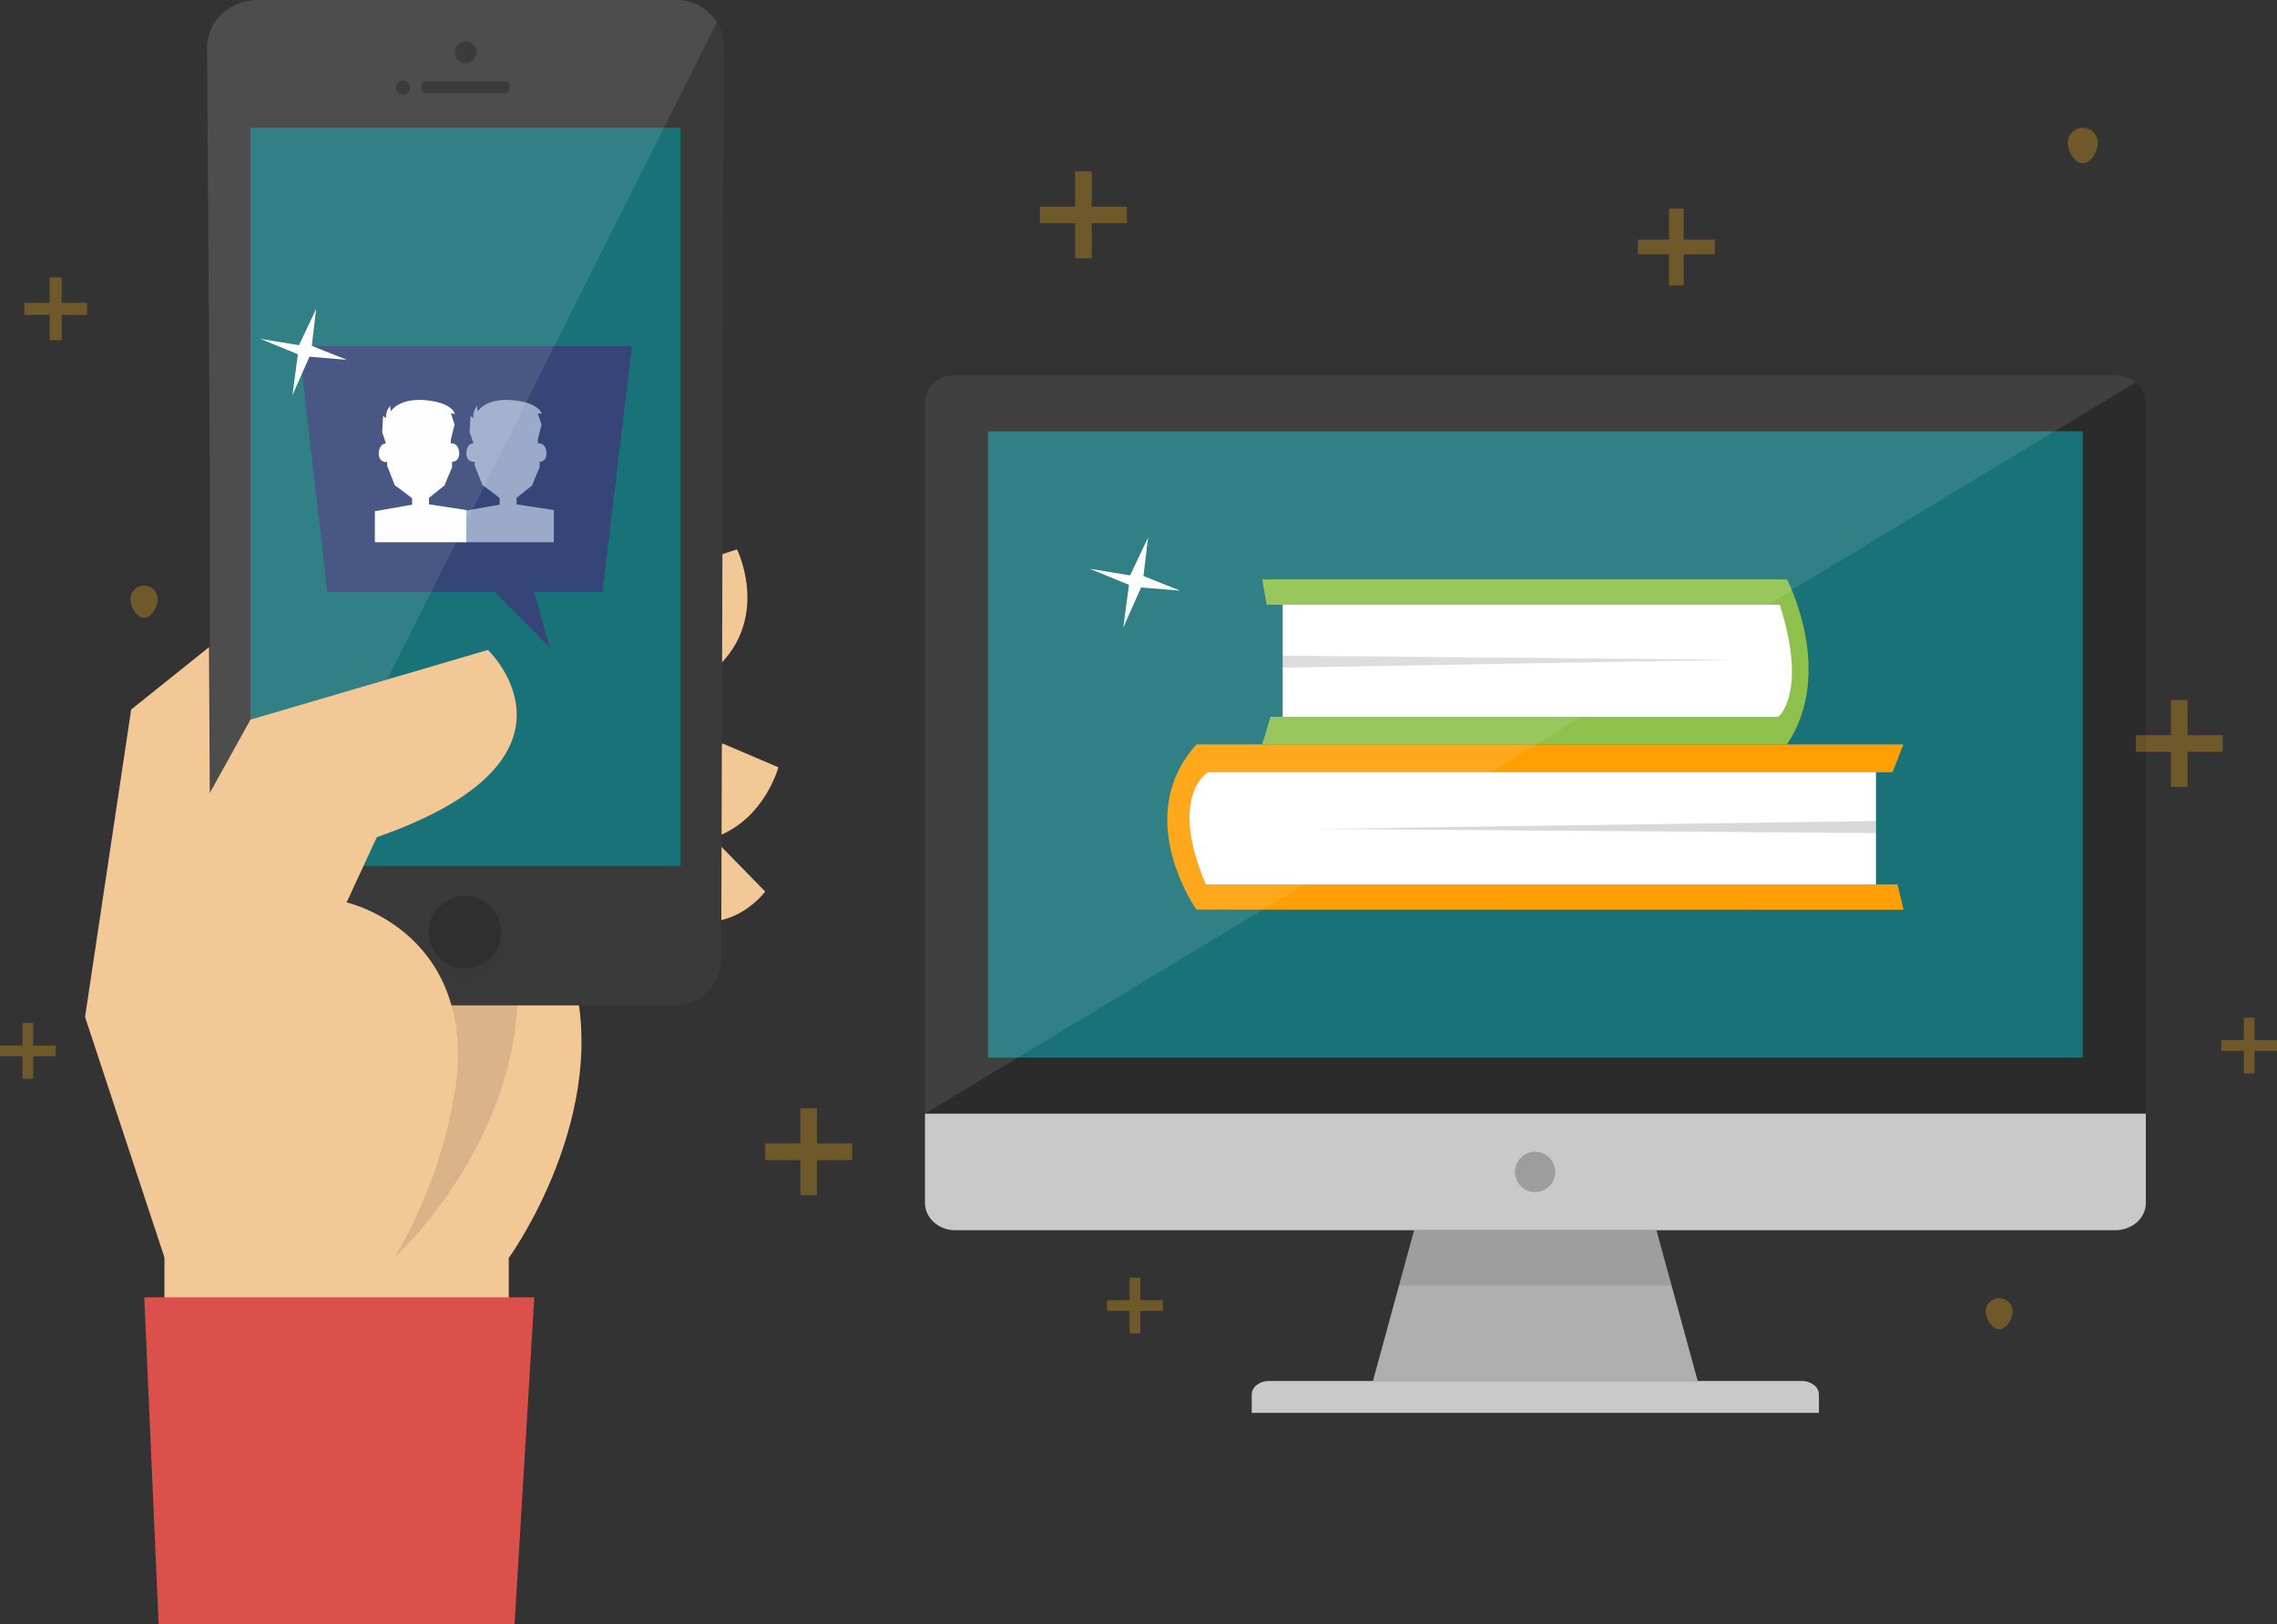 <svg xmlns="http://www.w3.org/2000/svg" xmlns:xlink="http://www.w3.org/1999/xlink" viewBox="0 0 418.7 298.7"><rect x="0" y="0" width="418.7" height="298.7" fill="#333333" stroke="none"/><defs><style>.cls-1{fill:none;}.cls-15,.cls-2{fill:#fcb216;}.cls-14,.cls-2{opacity:0.3;}.cls-3{fill:#afafaf;}.cls-4{fill:#c9c9c9;}.cls-5{fill:#2b2b2b;}.cls-6{fill:#197278;}.cls-11,.cls-7{fill:#fff;}.cls-8{fill:#8ec14c;}.cls-9{opacity:0.15;}.cls-10{fill:#ff9f03;}.cls-11,.cls-13{opacity:0.1;}.cls-12{fill:#9d9d9d;}.cls-16{fill:#f2c897;}.cls-17{fill:#3a3a3a;}.cls-18{fill:#354578;}.cls-19{fill:#9baac9;}.cls-20{fill:#fefefe;}.cls-21{opacity:0.4;}.cls-22{clip-path:url(#clip-path);}.cls-23{clip-path:url(#clip-path-2);}.cls-24{fill:#383838;}.cls-25,.cls-26{fill:#262626;}.cls-25{opacity:0.5;}.cls-27{fill:#db504a;}</style><clipPath id="clip-path"><rect class="cls-1" x="77.34" y="164.47" width="16.27" height="16.26"/></clipPath><clipPath id="clip-path-2"><rect class="cls-1" x="77.34" y="164.47" width="16.28" height="16.26"/></clipPath></defs><title>start-leveling-img</title><g id="Layer_2" data-name="Layer 2"><g id="Layer_1-2" data-name="Layer 1"><path class="cls-2" d="M29,110.18c0,1.38-1.12,3.41-2.5,3.41s-2.5-2-2.5-3.41a2.5,2.5,0,0,1,5,0Z"/><polygon class="cls-3" points="312.18 253.93 252.46 253.93 260.04 226.18 304.58 226.18 312.18 253.93"/><path class="cls-4" d="M334.47,259.8H230.17v-3.38a2.25,2.25,0,0,1,.93-1.76,3.72,3.72,0,0,1,2.25-.73h97.93a3.7,3.7,0,0,1,2.25.73,2.23,2.23,0,0,1,.94,1.76Z"/><path class="cls-5" d="M394.58,204.78V74c0-2.72-2.52-5-5.59-5H175.65c-3.06,0-5.56,2.24-5.56,5V204.78Z"/><rect class="cls-6" x="181.67" y="79.31" width="201.32" height="115.16"/><polygon class="cls-7" points="327.06 133.88 330.24 129.6 331.65 123.1 330.48 117.07 327.06 108.5 235.86 108.5 235.86 134.83 327.06 133.88"/><path class="cls-8" d="M328.59,106.54s8.94,17,0,30.35h-96.5l1.53-5.08H327s5.45-4.33.27-20.61H232.92l-.83-4.66Z"/><polygon class="cls-9" points="235.86 122.77 318.24 121.32 235.86 120.56 235.86 122.77"/><polygon class="cls-7" points="222.05 139.9 217.77 144.19 215.87 150.69 217.45 156.72 222.05 165.28 344.96 165.28 344.96 138.95 222.05 139.9"/><path class="cls-10" d="M220,167.25s-12.05-17,0-30.36H350L348,142H222.11s-7.35,4.33-.37,20.62H348.92l1.11,4.66Z"/><polygon class="cls-9" points="344.96 150.96 241.99 152.42 344.96 153.18 344.96 150.96"/><path class="cls-11" d="M389,69H175.65c-3.06,0-5.56,2.24-5.56,5V204.78L392.73,70.3A5.94,5.94,0,0,0,389,69Z"/><path class="cls-4" d="M394.58,221.21V204.78H170.09v16.43c0,2.74,2.5,5,5.56,5H389C392.06,226.18,394.58,224,394.58,221.21Z"/><path class="cls-12" d="M286,215.48a3.71,3.71,0,1,1-3.71-3.7A3.71,3.71,0,0,1,286,215.48Z"/><polygon class="cls-13" points="260.04 226.18 257.26 236.38 307.37 236.38 304.58 226.18 260.04 226.18"/><g class="cls-14"><rect class="cls-15" x="399.2" y="128.72" width="3.05" height="15.99"/><rect class="cls-15" x="392.73" y="135.18" width="15.99" height="3.06"/></g><g class="cls-14"><rect class="cls-15" x="147.17" y="203.78" width="3.05" height="15.99"/><rect class="cls-15" x="140.71" y="210.25" width="15.99" height="3.06"/></g><path class="cls-2" d="M385.75,26.27c0,1.53-1.24,3.76-2.76,3.76s-2.76-2.23-2.76-3.76a2.76,2.76,0,1,1,5.52,0Z"/><g class="cls-14"><rect class="cls-15" x="9.14" y="51.01" width="2.21" height="11.55"/><rect class="cls-15" x="4.47" y="55.69" width="11.55" height="2.21"/></g><g class="cls-14"><rect class="cls-15" x="306.9" y="38.35" width="2.7" height="14.15"/><rect class="cls-15" x="301.18" y="44.07" width="14.15" height="2.7"/></g><g class="cls-14"><rect class="cls-15" x="4.14" y="188.11" width="1.96" height="10.25"/><rect class="cls-15" y="192.25" width="10.25" height="1.96"/></g><rect class="cls-16" x="30.24" y="225.71" width="63.31" height="73"/><path class="cls-16" d="M124.92,104.53l10.6-3.52s8.66,17.47-10.85,26.34"/><path class="cls-16" d="M132.87,136.71l10.27,4.38s-5.07,18.83-25.56,12.56"/><path class="cls-16" d="M131.06,154.07l9.65,9.87s-8.32,11.24-20.35,1.69"/><path class="cls-16" d="M93.62,231.22s19.27-26.68,11.43-52.89H73.84l-1.3,52.89Z"/><path class="cls-13" d="M83,184.87S87.35,199,72.54,231.22c0,0,25.25-22.76,22.47-54.3C95,176.92,82.18,181.5,83,184.87Z"/><path class="cls-17" d="M124.25,0H47.5c-5.12,0-9.42,3.78-9.42,8.9l.5,76.19V176c0,5.12,4.3,8.87,9.42,8.87h75.76a8.59,8.59,0,0,0,8.86-8.87l.5-167.1A8.62,8.62,0,0,0,124.25,0"/><rect class="cls-6" x="46.05" y="23.51" width="79.08" height="135.71"/><polygon class="cls-18" points="54.98 63.65 60.18 108.85 90.96 108.85 101.11 119.08 98.21 108.85 110.78 108.85 116.21 63.65 54.98 63.65"/><path class="cls-19" d="M100.48,83.32c-.08-2-1.54-1.79-1.55-1.79l-.05-.66.7-2.8s-.33-1-.63-1.92c-.09-.3.68,0,.68,0s-.3-2.07-5.31-2.55-6.42,2-6.42,2c-.28-.72-.13-1-.07-1.07a3,3,0,0,0-.77,2.37l-.55-.43-.16,3L87,81.29l0,.24c-.43,0-1.19.34-1.25,1.79,0,0-.11,1.68,1.53,1.6v.65l1.43,3.62,1.37,1,1.8,1.39h0V92.8h0L85,94l0,5.71h16.84V93.79l-6.85-1.05h0l0-1.19h0l2.87-2.31.11-.33,1.26-3,0-1C100.58,84.88,100.48,83.32,100.48,83.32Z"/><path class="cls-20" d="M84.44,83.32c-.09-2-1.54-1.79-1.55-1.79l0-.66.7-2.8s-.33-1-.63-1.92c-.1-.3.69,0,.69,0s-.31-2.07-5.32-2.55-6.42,2-6.42,2c-.28-.72-.13-1-.07-1.07A3,3,0,0,0,71,76.9l-.56-.43-.16,3,.62,1.86,0,.24c-.43,0-1.19.34-1.25,1.79,0,0-.11,1.68,1.53,1.6v.65l1.42,3.62,1.37,1,1.81,1.39h0V92.8h0L68.93,94l0,5.71H85.75V93.79l-6.86-1.06h0l0-1.18h0l2.87-2.31.11-.33,1.26-3,0-1C84.54,84.88,84.44,83.32,84.44,83.32Z"/><g class="cls-21"><g class="cls-22"><g class="cls-23"><path class="cls-24" d="M77.34,172.6a8.14,8.14,0,1,1,8.14,8.14,8.14,8.14,0,0,1-8.14-8.14"/></g></g></g><path class="cls-25" d="M78.81,171.42a6.67,6.67,0,1,1,6.67,6.68,6.67,6.67,0,0,1-6.67-6.68"/><rect class="cls-26" x="77.53" y="14.96" width="16.14" height="2.2" rx="0.68" ry="0.68"/><path class="cls-26" d="M83.64,9.66a2,2,0,1,1,2,1.95,2,2,0,0,1-2-1.95"/><path class="cls-26" d="M72.83,16.09a1.29,1.29,0,1,1,1.29,1.29,1.29,1.29,0,0,1-1.29-1.29"/><path class="cls-11" d="M124.25,0H47.5c-5.12,0-9.42,3.78-9.42,8.9l.5,76.19V176A8.57,8.57,0,0,0,42.09,183L131.81,4.09A8.63,8.63,0,0,0,124.25,0Z"/><path class="cls-16" d="M72.54,231.22H30.24L15.64,187l8.48-56.53L38.44,119l.14,26.81,7.47-13.48,43.68-12.82s20.9,20-20.44,34.43l-5.56,12S86.52,171,84,198.08a86.73,86.73,0,0,1-11.49,33.14"/><polygon class="cls-27" points="26.53 238.55 98.25 238.55 94.62 298.66 29.17 298.66 26.53 238.55"/><polygon class="cls-7" points="58.14 56.79 54.98 63.47 47.88 62.31 54.78 65.14 53.77 72.67 56.91 65.59 63.77 66.16 57.33 63.59 58.14 56.79"/><g class="cls-14"><rect class="cls-15" x="197.7" y="31.52" width="3.05" height="15.99"/><rect class="cls-15" x="191.23" y="37.99" width="15.99" height="3.05"/></g><path class="cls-2" d="M370.12,241c0,1.38-1.12,3.41-2.5,3.41s-2.51-2-2.51-3.41a2.51,2.51,0,0,1,5,0Z"/><g class="cls-14"><rect class="cls-15" x="412.6" y="187.13" width="1.96" height="10.25"/><rect class="cls-15" x="408.45" y="191.27" width="10.25" height="1.96"/></g><g class="cls-14"><rect class="cls-15" x="207.72" y="234.93" width="1.96" height="10.25"/><rect class="cls-15" x="203.57" y="239.08" width="10.25" height="1.96"/></g><polygon class="cls-7" points="211.11 98.83 207.81 105.8 200.4 104.59 207.6 107.54 206.55 115.4 209.82 108.02 216.99 108.6 210.26 105.92 211.11 98.83"/></g></g></svg>